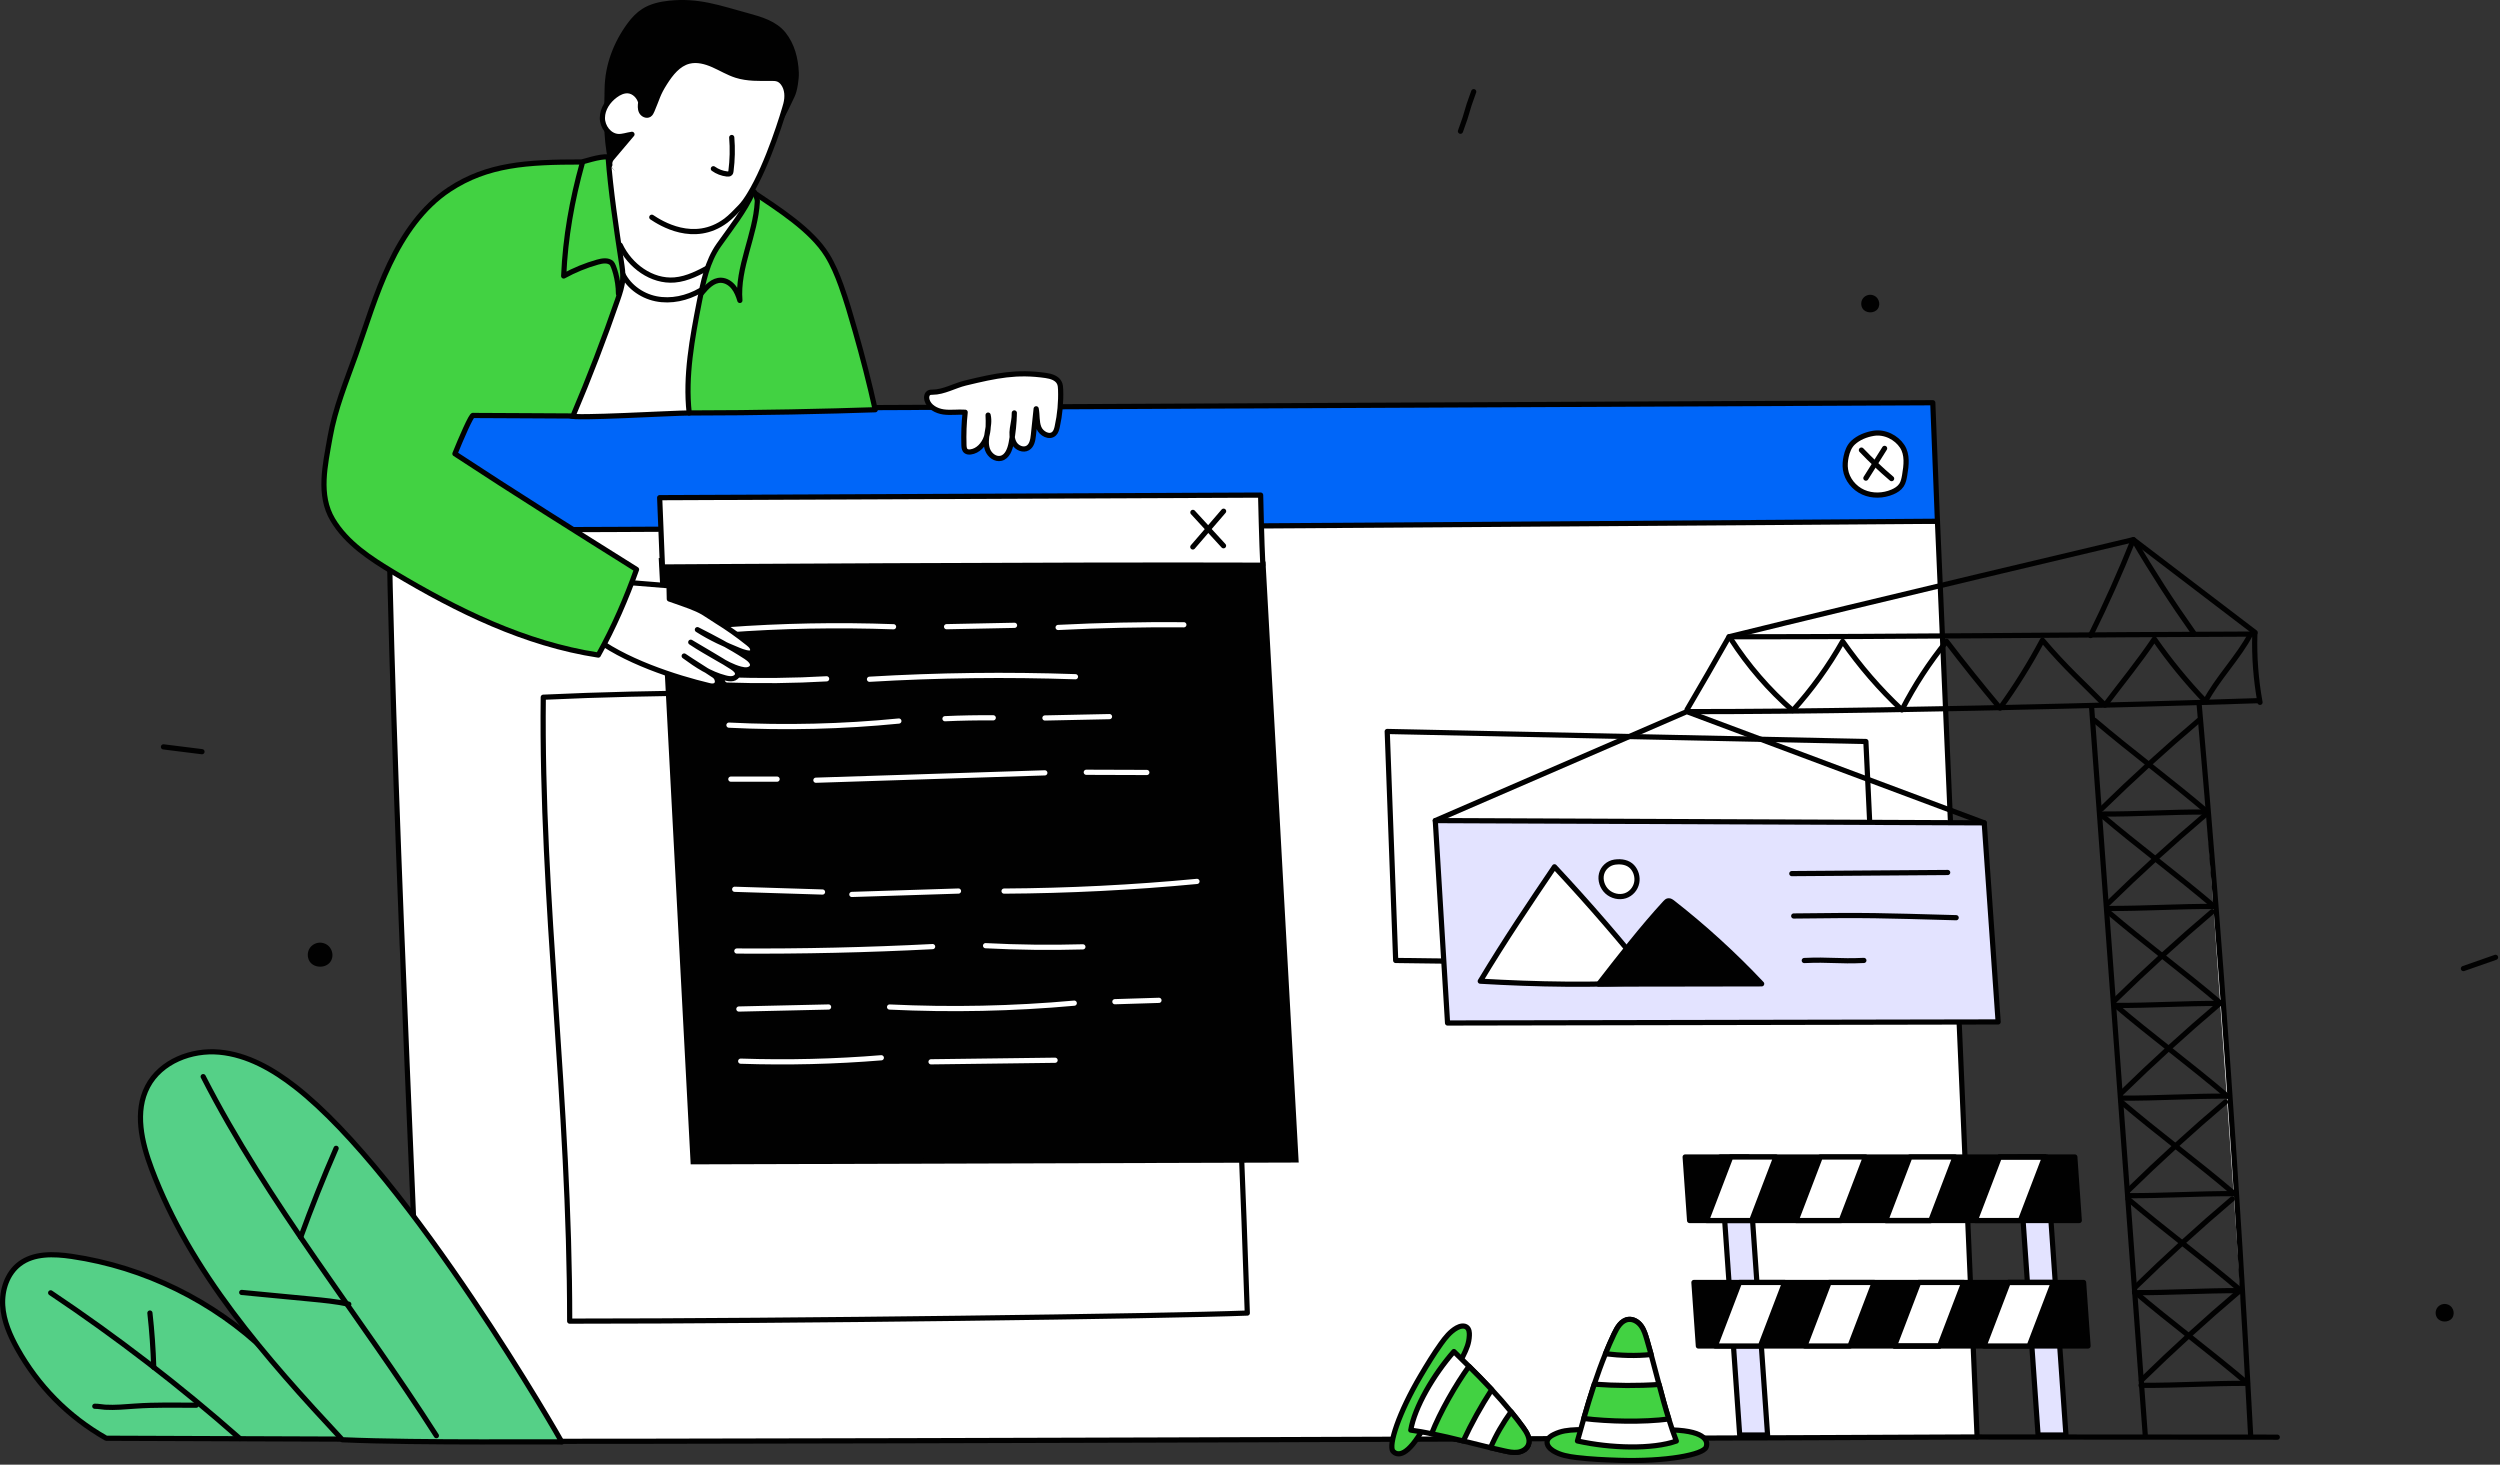 <svg width="722" height="423" viewBox="0 0 722 423" fill="none" xmlns="http://www.w3.org/2000/svg" style="width: 100%; height: 100%;">
<rect x="0" y="0" width="722" height="423" fill="#333333" stroke="none"/>
<g clip-path="url(#clip0_35_1922)">
<path d="M570.987 414.994C570.987 414.994 286.461 416.286 121.872 416.286C121.729 393.873 113.715 236.019 112.347 153.145C112.112 138.824 559.534 150.54 559.534 150.54L570.988 414.995L570.987 414.994Z" fill="white" stroke="#010101" stroke-width="1.5" stroke-linecap="round" stroke-linejoin="round"></path>
<path d="M76.979 390.457C61.688 375.736 41.728 365.94 20.729 362.849C15.549 362.087 9.77 361.869 5.616 365.056C2.063 367.781 0.514 372.55 0.779 377.02C1.044 381.49 2.891 385.717 5.08 389.624C10.941 400.086 19.498 409.023 30.677 415.365C55.315 415.457 79.954 415.548 104.592 415.64C92.352 406.454 85.267 400.908 76.979 390.457Z" fill="#55D087" stroke="#010101" stroke-width="1.5" stroke-linecap="round" stroke-linejoin="round"></path>
<path d="M162.236 416.469C162.606 416.825 118.42 339.648 85.282 313.85C78.868 308.856 71.496 304.612 63.402 303.858C55.308 303.104 46.43 306.553 42.645 313.747C38.822 321.012 40.906 329.912 43.796 337.596C54.985 367.339 76.516 391.835 98.866 415.801C121.681 416.807 161.988 416.231 162.236 416.469Z" fill="#55D087" stroke="#010101" stroke-width="1.5" stroke-linecap="round" stroke-linejoin="round"></path>
<path d="M58.678 310.93C77.435 347.663 103.83 379.864 126.027 414.626" stroke="#010101" stroke-width="1.5" stroke-linecap="round" stroke-linejoin="round"></path>
<path d="M86.852 357.273C89.984 348.62 93.393 340.068 97.071 331.633" stroke="#010101" stroke-width="1.5" stroke-linecap="round" stroke-linejoin="round"></path>
<path d="M69.806 373.255C76.442 373.891 83.078 374.527 89.714 375.163C93.404 375.517 97.104 375.872 100.728 376.652" stroke="#010101" stroke-width="1.5" stroke-linecap="round" stroke-linejoin="round"></path>
<path d="M14.63 373.368C33.753 386.166 52.023 400.238 69.279 415.459" stroke="#010101" stroke-width="1.5" stroke-linecap="round" stroke-linejoin="round"></path>
<path d="M44.401 394.877C44.242 389.64 43.873 384.409 43.295 379.201" stroke="#010101" stroke-width="1.5" stroke-linecap="round" stroke-linejoin="round"></path>
<path d="M56.663 405.827C50.783 405.812 44.895 405.674 39.024 406.084C36.122 406.287 33.281 406.57 30.361 406.404C29.382 406.348 28.36 406.099 27.377 406.126C27.591 406.135 27.805 406.144 28.02 406.154" stroke="#010101" stroke-width="1.5" stroke-linecap="round" stroke-linejoin="round"></path>
<path d="M227.572 250.695C218.611 260.273 210.765 267.625 200.56 276.941C207.009 281.911 226.365 292.985 233.999 297.39" stroke="#010101" stroke-width="1.5" stroke-linecap="round" stroke-linejoin="round"></path>
<path d="M276.194 244.378C269.136 264.778 263.034 285.509 257.915 306.48" stroke="#010101" stroke-width="1.5" stroke-linecap="round" stroke-linejoin="round"></path>
<path d="M293.535 252.293C303.623 260.582 314.413 268.018 325.75 274.495C314.625 282.126 303.5 289.758 292.376 297.389" stroke="#010101" stroke-width="1.5" stroke-linecap="round" stroke-linejoin="round"></path>
<path d="M559.533 150.539C559.533 150.539 270.368 152.714 112.346 153.144C112.111 138.823 112.346 118.348 112.346 118.348L558.191 116.308L559.533 150.539Z" fill="#0066f9" stroke="#010101" stroke-width="1.5" stroke-linecap="round" stroke-linejoin="round"></path>
<path d="M360.219 379.211C336.424 380.144 228.197 381.544 164.525 381.544C164.525 318.17 156.24 260.334 156.897 201.358C224.195 198.204 288.829 202.133 352.881 199.477C353.828 228.252 355.407 260.569 357.074 298.322C357.491 307.964 357.92 317.967 358.337 328.356C358.994 344.348 359.625 361.267 360.219 379.21V379.211Z" stroke="#010101" stroke-width="1.5" stroke-linecap="round" stroke-linejoin="round"></path>
<path d="M374.272 334.995L364.765 162.92L191.027 161.922L200.179 335.513L374.272 334.995Z" fill="#010101" stroke="#010101" stroke-width="1.5" stroke-miterlimit="10"></path>
<path d="M209.564 181.933C225.664 180.731 241.861 180.422 258.057 181.006" stroke="white" stroke-width="1.5" stroke-linecap="round" stroke-linejoin="round"></path>
<path d="M273.368 180.99C279.91 180.858 286.453 180.726 292.995 180.594" stroke="white" stroke-width="1.5" stroke-linecap="round" stroke-linejoin="round"></path>
<path d="M305.587 181.208C317.667 180.597 329.776 180.338 341.896 180.433" stroke="white" stroke-width="1.5" stroke-linecap="round" stroke-linejoin="round"></path>
<path d="M210.068 196.364C219.635 196.693 229.201 196.585 238.727 196.042" stroke="white" stroke-width="1.5" stroke-linecap="round" stroke-linejoin="round"></path>
<path d="M251.112 196.168C270.881 194.998 290.737 194.754 310.594 195.438" stroke="white" stroke-width="1.5" stroke-linecap="round" stroke-linejoin="round"></path>
<path d="M210.524 209.422C226.922 210.242 243.337 209.845 259.591 208.235" stroke="white" stroke-width="1.5" stroke-linecap="round" stroke-linejoin="round"></path>
<path d="M272.914 207.563C277.552 207.354 282.199 207.268 286.85 207.303" stroke="white" stroke-width="1.5" stroke-linecap="round" stroke-linejoin="round"></path>
<path d="M301.777 207.351C307.992 207.22 314.207 207.089 320.422 206.959" stroke="white" stroke-width="1.5" stroke-linecap="round" stroke-linejoin="round"></path>
<path d="M211.068 225.016H224.424" stroke="white" stroke-width="1.5" stroke-linecap="round" stroke-linejoin="round"></path>
<path d="M235.634 225.326C257.671 224.617 279.707 223.908 301.744 223.2" stroke="white" stroke-width="1.5" stroke-linecap="round" stroke-linejoin="round"></path>
<path d="M313.72 223.033C319.548 223.052 325.375 223.071 331.203 223.09" stroke="white" stroke-width="1.5" stroke-linecap="round" stroke-linejoin="round"></path>
<path d="M212.179 256.825C220.634 257.089 229.088 257.353 237.543 257.616" stroke="white" stroke-width="1.5" stroke-linecap="round" stroke-linejoin="round"></path>
<path d="M246.016 258.313C256.281 257.986 266.546 257.659 276.812 257.333" stroke="white" stroke-width="1.5" stroke-linecap="round" stroke-linejoin="round"></path>
<path d="M289.974 257.349C308.601 257.243 327.195 256.309 345.682 254.549" stroke="white" stroke-width="1.5" stroke-linecap="round" stroke-linejoin="round"></path>
<path d="M212.802 274.655C231.672 274.771 250.527 274.345 269.335 273.379" stroke="white" stroke-width="1.5" stroke-linecap="round" stroke-linejoin="round"></path>
<path d="M284.634 273.116C294.004 273.603 303.381 273.714 312.734 273.45" stroke="white" stroke-width="1.5" stroke-linecap="round" stroke-linejoin="round"></path>
<path d="M213.387 291.407C222.022 291.211 230.657 291.015 239.292 290.819" stroke="white" stroke-width="1.5" stroke-linecap="round" stroke-linejoin="round"></path>
<path d="M256.91 290.829C274.729 291.685 292.563 291.311 310.244 289.711" stroke="white" stroke-width="1.5" stroke-linecap="round" stroke-linejoin="round"></path>
<path d="M321.977 289.291C326.221 289.16 330.465 289.028 334.709 288.897" stroke="white" stroke-width="1.5" stroke-linecap="round" stroke-linejoin="round"></path>
<path d="M213.913 306.465C227.481 306.916 241.047 306.588 254.523 305.483" stroke="white" stroke-width="1.5" stroke-linecap="round" stroke-linejoin="round"></path>
<path d="M268.883 306.649C280.825 306.499 292.767 306.349 304.708 306.198" stroke="white" stroke-width="1.5" stroke-linecap="round" stroke-linejoin="round"></path>
<path d="M191.321 163.739L190.51 143.727L364.069 142.983C364.069 142.983 364.387 157.274 364.71 163.23C307.907 163.013 191.321 163.739 191.321 163.739Z" fill="white" stroke="#010101" stroke-width="1.5" stroke-linecap="round" stroke-linejoin="round"></path>
<path d="M353.375 147.635C350.412 151.077 347.449 154.519 344.485 157.96Z" fill="#0066f9"></path>
<path d="M353.375 147.635C350.412 151.077 347.449 154.519 344.485 157.96" stroke="#010101" stroke-width="1.5" stroke-linecap="round" stroke-linejoin="round"></path>
<path d="M344.507 147.978C347.456 151.191 350.405 154.404 353.354 157.616Z" fill="#0066f9"></path>
<path d="M344.507 147.978C347.456 151.191 350.405 154.404 353.354 157.616" stroke="#010101" stroke-width="1.5" stroke-linecap="round" stroke-linejoin="round"></path>
<path d="M167.398 49.982L183.832 43.908L224.196 62.697L215.172 100.794L175.227 97.221L152.283 82.405L167.398 49.982Z" fill="white" stroke="#010101" stroke-width="1.5" stroke-linecap="round" stroke-linejoin="round"></path>
<path d="M179.11 70.794C181.93 76.777 188.217 81.4 194.809 80.854C198.595 80.541 202.045 78.651 205.383 76.841C204.923 81.711 205.549 86.609 205.725 91.498C206.061 100.827 200.341 110.021 199.036 119.264C194.588 119.264 165.023 121.005 164.879 120.076C163.78 112.966 158.001 105.44 159.451 98.393C160.901 91.346 164.431 84.888 168.526 78.973C170.793 75.698 173.286 72.514 179.109 70.793L179.11 70.794Z" fill="white" stroke="#010101" stroke-width="1.5" stroke-linecap="round" stroke-linejoin="round"></path>
<path d="M179.431 78.214C181.038 82.378 185.048 85.381 189.421 86.278C193.793 87.174 198.433 86.116 202.297 83.883" stroke="#010101" stroke-width="1.5" stroke-linecap="round" stroke-linejoin="round"></path>
<path d="M176.365 46.066C174.826 39.521 175.258 32.357 175.358 25.634C175.458 18.912 177.877 12.56 181.864 7.147C182.983 5.627 184.292 4.221 185.883 3.205C188.075 1.806 190.69 1.219 193.276 0.948C201.751 0.061 207.656 2.309 215.881 4.537C219.702 5.572 223.786 6.774 226.263 9.862C228.763 12.979 229.795 17.018 229.954 21.01C230.022 22.714 229.542 26.043 228.806 27.581C227.85 29.58 223.629 38.813 221.603 39.708C216.929 41.772 213.831 33.638 209.048 35.436C202.014 38.08 195.5 41.986 189.507 46.52C187.603 47.96 185.637 49.515 183.281 49.9C180.926 50.285 177.139 49.363 176.364 46.066H176.365Z" fill="#010101" stroke="#010101" stroke-width="1.5" stroke-linecap="round" stroke-linejoin="round"></path>
<path d="M188.24 62.739C190.722 64.399 200.414 70.583 209.634 63.722C211.033 62.681 212.579 61.036 213.793 59.783C214.817 58.726 215.634 57.489 216.408 56.238C221.858 47.43 226.422 32.131 226.964 30.044C227.486 28.035 227.425 25.744 226.199 24.068C225.837 23.573 225.373 23.139 224.81 22.897C224.15 22.613 223.408 22.609 222.689 22.615C219.314 22.642 215.865 22.762 212.647 21.744C210.331 21.011 208.238 19.718 206.016 18.736C203.794 17.754 201.298 17.078 198.944 17.677C195.863 18.461 193.727 21.208 192.017 23.887C189.888 27.223 189.872 28.269 188.307 31.903C188.115 32.349 187.906 32.824 187.499 33.088C186.736 33.584 185.645 33.045 185.241 32.23C184.837 31.415 184.927 30.451 185.043 29.549C184.645 27.896 183.149 26.361 181.425 26.214C180.088 26.1 178.793 26.729 177.711 27.522C175.615 29.058 173.983 31.439 173.968 34.037C173.954 36.635 175.942 39.278 178.536 39.427C179.829 39.502 181.076 38.995 182.511 38.795C180.624 41.028 178.736 43.261 176.849 45.494C176.647 45.733 176.443 45.976 176.313 46.26C176.123 46.675 176.033 47.156 176.124 47.603" fill="white"></path>
<path d="M188.24 62.739C190.722 64.399 200.414 70.583 209.634 63.722C211.033 62.681 212.579 61.036 213.793 59.783C214.817 58.726 215.634 57.489 216.408 56.238C221.858 47.43 226.422 32.131 226.964 30.044C227.486 28.035 227.425 25.744 226.199 24.068C225.837 23.573 225.373 23.139 224.81 22.897C224.15 22.613 223.408 22.609 222.689 22.615C219.314 22.642 215.865 22.762 212.647 21.744C210.331 21.011 208.238 19.718 206.016 18.736C203.794 17.754 201.298 17.078 198.944 17.677C195.863 18.461 193.727 21.208 192.017 23.887C189.888 27.223 189.872 28.269 188.307 31.903C188.115 32.349 187.906 32.824 187.499 33.088C186.736 33.584 185.645 33.045 185.241 32.23C184.837 31.415 184.927 30.451 185.043 29.549C184.645 27.896 183.149 26.361 181.425 26.214C180.088 26.1 178.793 26.729 177.711 27.522C175.615 29.058 173.983 31.439 173.968 34.037C173.954 36.635 175.942 39.278 178.536 39.427C179.829 39.502 181.076 38.995 182.511 38.795C180.624 41.028 178.736 43.261 176.849 45.494C176.647 45.733 176.443 45.976 176.313 46.26C176.123 46.675 176.033 47.156 176.124 47.603" stroke="#010101" stroke-width="1.5" stroke-linecap="round" stroke-linejoin="round"></path>
<path d="M170.703 183.361C179.774 190.814 195.292 195.746 204.912 198.038C207.664 198.694 207.7 196.058 206.248 195.081C203.172 193.009 200.195 191.229 197.594 189.457C201.264 192.15 204.989 194.625 209.46 195.78C210.183 195.967 210.945 196.109 211.651 195.965C212.357 195.82 212.99 195.317 213.017 194.658C213.052 193.809 212.158 193.128 211.357 192.613C207.382 190.054 203.446 187.865 199.492 185.475C202.115 187.243 204.701 188.645 207.439 190.258C209.474 191.457 211.575 192.627 213.874 193.235C214.526 193.408 215.21 193.534 215.857 193.434C216.504 193.334 217.113 192.967 217.293 192.404C217.627 191.359 216.457 190.348 215.419 189.672C210.813 186.674 206.104 184.231 201.409 181.842C205.245 184.291 209.235 186.112 213.489 187.842C214.377 188.203 216.573 189.011 217.148 188.374C217.491 187.994 217.444 187.401 217.179 186.934C216.914 186.467 216.469 186.097 216.029 185.747C212.938 183.29 210.306 181.433 206.921 179.328C205.384 178.372 203.912 177.33 203.051 176.837C200.848 175.575 198.447 174.78 193.303 172.985L193.223 169.177C193.223 169.177 177.265 167.857 176.137 167.794" fill="white"></path>
<path d="M170.703 183.361C179.774 190.814 195.292 195.746 204.912 198.038C207.664 198.694 207.7 196.058 206.248 195.081C203.172 193.009 200.195 191.229 197.594 189.457C201.264 192.15 204.989 194.625 209.46 195.78C210.183 195.967 210.945 196.109 211.651 195.965C212.357 195.82 212.99 195.317 213.017 194.658C213.052 193.809 212.158 193.128 211.357 192.613C207.382 190.054 203.446 187.865 199.492 185.475C202.115 187.243 204.701 188.645 207.439 190.258C209.474 191.457 211.575 192.627 213.874 193.235C214.526 193.408 215.21 193.534 215.857 193.434C216.504 193.334 217.113 192.967 217.293 192.404C217.627 191.359 216.457 190.348 215.419 189.672C210.813 186.674 206.104 184.231 201.409 181.842C205.245 184.291 209.235 186.112 213.489 187.842C214.377 188.203 216.573 189.011 217.148 188.374C217.491 187.994 217.444 187.401 217.179 186.934C216.914 186.467 216.469 186.097 216.029 185.747C212.938 183.29 210.306 181.433 206.921 179.328C205.384 178.372 203.912 177.33 203.051 176.837C200.848 175.575 198.447 174.78 193.303 172.985L193.223 169.177C193.223 169.177 177.265 167.857 176.137 167.794" stroke="#010101" stroke-width="1.5" stroke-linecap="round" stroke-linejoin="round"></path>
<path d="M165.471 120.139C170.17 109.068 174.485 97.834 178.406 86.464C179.067 84.547 179.722 82.599 179.849 80.576C179.953 78.927 179.702 77.279 179.452 75.646C178 66.162 176.299 54.663 175.62 45.301C172.979 45.1 168.49 46.78 167.861 46.78C152.205 46.78 140.797 47.456 129.784 54.712C121.995 59.844 116.528 67.888 112.52 76.311C108.512 84.734 105.868 93.725 102.735 102.511C99.953 110.314 96.76 118.038 95.333 126.198C93.906 134.358 91.857 142.966 96.095 150.084C100.11 156.828 106.968 161.305 113.701 165.339C132.038 176.324 151.655 185.959 172.786 189.185C177.252 181.196 180.89 172.744 183.832 164.461C166.242 153.428 148.653 142.396 131.379 131.045C133.041 126.918 136.248 119.452 136.658 119.987C147.44 119.987 156.04 120.139 165.471 120.139Z" fill="#42d242" stroke="#010101" stroke-width="1.5" stroke-linecap="round" stroke-linejoin="round"></path>
<path d="M211.325 39.708C211.591 42.929 211.518 46.178 211.106 49.383C211.076 49.617 211.037 49.866 210.876 50.038C210.649 50.28 210.27 50.28 209.94 50.242C208.534 50.082 207.171 49.557 206.022 48.732" fill="white"></path>
<path d="M211.325 39.708C211.591 42.929 211.518 46.178 211.106 49.383C211.076 49.617 211.037 49.866 210.876 50.038C210.649 50.28 210.27 50.28 209.94 50.242C208.534 50.082 207.171 49.557 206.022 48.732" stroke="#010101" stroke-width="1.5" stroke-linecap="round" stroke-linejoin="round"></path>
<path d="M199.036 119.265C197.863 108.528 199.92 97.729 201.969 87.124C203.069 81.428 204.248 75.542 207.584 70.796C211.222 65.621 214.924 61.101 217.482 55.452C224.647 60.28 234.325 66.349 238.861 73.703C240.546 76.435 241.789 79.416 242.881 82.435C244.461 86.801 245.74 91.268 247.017 95.732C249.078 102.933 251.14 110.9 252.763 118.334C239.354 118.789 218.843 119.265 199.037 119.265H199.036Z" fill="#42d242" stroke="#010101" stroke-width="1.5" stroke-linecap="round" stroke-linejoin="round"></path>
<path d="M168.131 47.23C165.215 57.752 163.263 68.541 162.791 79.708C165.889 78.005 169.181 76.657 172.583 75.697C173.933 75.316 175.543 75.048 176.606 75.964C177.195 76.471 178.614 80.704 178.614 84.797" stroke="#010101" stroke-width="1.5" stroke-linecap="round" stroke-linejoin="round"></path>
<path d="M217.852 55.452C218.189 56.375 218.767 57.294 218.714 58.275C218.197 67.819 212.877 77.244 213.676 86.769C213.265 85.403 212.746 84.04 211.853 82.926C210.961 81.813 209.641 80.971 208.215 80.942C205.928 80.895 204.14 82.812 202.678 84.572" stroke="#010101" stroke-width="1.5" stroke-linecap="round" stroke-linejoin="round"></path>
<path d="M278.825 110.611C275.634 111.379 272.586 113.248 269.304 113.264C268.979 113.266 268.641 113.27 268.347 113.41C267.631 113.751 267.49 114.735 267.701 115.499C268.256 117.511 270.419 118.677 272.485 118.968C274.551 119.259 276.657 118.91 278.738 119.059C278.4 122.209 278.282 125.382 278.385 128.548C278.405 129.165 278.471 129.859 278.95 130.248C279.314 130.543 279.825 130.575 280.289 130.519C282.445 130.258 284.131 128.39 284.836 126.335C285.541 124.28 285.456 122.051 285.364 119.88C285.755 121.521 285.417 123.236 285.131 124.899C284.845 126.562 284.62 128.319 285.214 129.898C285.808 131.477 287.496 132.772 289.129 132.349C290.939 131.88 291.686 129.752 292.04 127.915C292.59 125.061 292.889 122.16 292.935 119.254C292.997 120.755 292.598 122.231 292.388 123.719C292.178 125.206 292.182 126.815 292.965 128.097C293.748 129.379 295.531 130.137 296.823 129.369C298.027 128.653 298.297 127.058 298.444 125.665C298.711 123.13 298.978 120.596 299.245 118.061C299.599 119.876 299.336 121.818 300.028 123.533C300.72 125.248 303.064 126.513 304.413 125.248C304.962 124.733 305.168 123.958 305.331 123.223C306.105 119.715 306.435 116.11 306.309 112.52C306.286 111.871 306.244 111.205 305.973 110.615C305.319 109.194 303.59 108.663 302.042 108.439C293.662 107.225 287.82 108.446 278.825 110.611Z" fill="white" stroke="#010101" stroke-width="1.5" stroke-linecap="round" stroke-linejoin="round"></path>
<path d="M541.022 125.149C538.886 125.515 536.737 126.367 535.157 127.849C534.051 128.886 533.484 130.377 533.168 131.86C532.907 133.086 532.793 134.355 532.976 135.594C533.399 138.455 535.46 140.964 538.1 142.144C540.741 143.323 543.874 143.219 546.532 142.08C547.548 141.644 548.533 141.036 549.143 140.114C549.71 139.257 549.902 138.213 550.074 137.2C550.552 134.398 550.921 131.29 549.364 128.912C547.688 126.351 544.332 124.582 541.022 125.149Z" fill="white" stroke="#010101" stroke-width="1.5" stroke-linecap="round" stroke-linejoin="round"></path>
<path d="M544.274 129.491C542.472 132.355 540.67 135.22 538.869 138.084Z" fill="white"></path>
<path d="M544.274 129.491C542.472 132.355 540.67 135.22 538.869 138.084" stroke="#010101" stroke-width="1.5" stroke-linecap="round" stroke-linejoin="round"></path>
<path d="M541.935 279.18L538.869 214.145L400.629 211.249L403.072 277.381L541.935 279.18Z" stroke="#010101" stroke-width="1.5" stroke-linecap="round" stroke-linejoin="round"></path>
<path d="M537.575 129.987C540.334 132.884 543.246 135.634 546.296 138.223Z" fill="white"></path>
<path d="M537.575 129.987C540.334 132.884 543.246 135.634 546.296 138.223" stroke="#010101" stroke-width="1.5" stroke-linecap="round" stroke-linejoin="round"></path>
<path d="M540.445 85.152C539.483 85.022 538.466 85.487 537.935 86.3C537.404 87.113 537.387 88.231 537.892 89.06C538.792 90.536 541.261 90.605 542.283 89.211C543.305 87.817 542.564 85.439 540.445 85.152Z" fill="#010101"></path>
<path d="M92.878 272.263C91.563 272.085 90.173 272.721 89.447 273.832C88.721 274.942 88.698 276.472 89.389 277.604C90.619 279.621 93.994 279.716 95.39 277.81C96.786 275.904 95.774 272.655 92.878 272.264V272.263Z" fill="#010101"></path>
<path d="M706.338 376.601C705.376 376.471 704.359 376.936 703.828 377.749C703.297 378.561 703.28 379.68 703.785 380.509C704.685 381.985 707.154 382.054 708.176 380.66C709.198 379.266 708.457 376.888 706.338 376.601Z" fill="#010101"></path>
<path d="M502.423 414.426L496.808 334.141H504.86L510.474 414.426H502.423Z" fill="#E3E3FF" stroke="#010101" stroke-width="1.5" stroke-linecap="round" stroke-linejoin="round"></path>
<path d="M588.593 414.426L582.979 334.141H591.031L596.645 414.426H588.593Z" fill="#E3E3FF" stroke="#010101" stroke-width="1.5" stroke-linecap="round" stroke-linejoin="round"></path>
<path d="M599.21 334.141L600.493 352.485H487.956L486.673 334.141H599.21Z" fill="#010101" stroke="#010101" stroke-width="1.5" stroke-linecap="round" stroke-linejoin="round"></path>
<path d="M512.881 334.141L505.877 352.485H492.833L499.838 334.141H512.881Z" fill="white" stroke="#010101" stroke-width="1.5" stroke-linecap="round" stroke-linejoin="round"></path>
<path d="M538.748 334.141L531.744 352.485H518.706L525.705 334.141H538.748Z" fill="white" stroke="#010101" stroke-width="1.5" stroke-linecap="round" stroke-linejoin="round"></path>
<path d="M564.615 334.141L557.617 352.485H544.573L551.577 334.141H564.615Z" fill="white" stroke="#010101" stroke-width="1.5" stroke-linecap="round" stroke-linejoin="round"></path>
<path d="M590.488 334.141L583.484 352.485H570.44L577.444 334.141H590.488Z" fill="white" stroke="#010101" stroke-width="1.5" stroke-linecap="round" stroke-linejoin="round"></path>
<path d="M557.617 352.485H544.573" stroke="#010101" stroke-width="1.5" stroke-linecap="round" stroke-linejoin="round"></path>
<path d="M590.488 334.141H577.445" stroke="#010101" stroke-width="1.5" stroke-linecap="round" stroke-linejoin="round"></path>
<path d="M601.744 370.376L603.027 388.72H490.49L489.207 370.376H601.744Z" fill="#010101" stroke="#010101" stroke-width="1.5" stroke-linecap="round" stroke-linejoin="round"></path>
<path d="M515.415 370.376L508.411 388.72H495.367L502.371 370.376H515.415Z" fill="white" stroke="#010101" stroke-width="1.5" stroke-linecap="round" stroke-linejoin="round"></path>
<path d="M541.282 370.376L534.278 388.72H521.24L528.239 370.376H541.282Z" fill="white" stroke="#010101" stroke-width="1.5" stroke-linecap="round" stroke-linejoin="round"></path>
<path d="M567.149 370.376L560.151 388.72H547.107L554.111 370.376H567.149Z" fill="white" stroke="#010101" stroke-width="1.5" stroke-linecap="round" stroke-linejoin="round"></path>
<path d="M593.022 370.376L586.018 388.72H572.974L579.978 370.376H593.022Z" fill="white" stroke="#010101" stroke-width="1.5" stroke-linecap="round" stroke-linejoin="round"></path>
<path d="M560.15 388.72H547.107" stroke="#010101" stroke-width="1.5" stroke-linecap="round" stroke-linejoin="round"></path>
<path d="M593.022 370.376H579.978" stroke="#010101" stroke-width="1.5" stroke-linecap="round" stroke-linejoin="round"></path>
<path d="M480.939 412.934C492.353 412.901 493.452 416.056 492.727 417.942C491.884 420.135 481.144 422.183 467.452 421.739C463.414 421.608 459.373 421.426 455.361 420.945C452.98 420.66 450.538 420.242 448.509 418.965C447.533 418.351 446.595 417.318 446.831 416.19C447.02 415.282 447.894 414.7 448.726 414.291C450.927 413.21 452.744 413.016 455.553 412.896C464.652 413.147 473.744 412.955 480.939 412.934Z" fill="#42d242" stroke="#010101" stroke-width="1.5" stroke-linecap="round" stroke-linejoin="round"></path>
<path d="M484.128 416.176C477.256 418.612 465.124 418.299 455.57 416.148C456.148 414.082 456.755 411.911 457.399 409.665C458.318 406.471 459.314 403.134 460.432 399.751C461.408 396.832 462.47 393.884 463.655 390.965C464.432 389.041 465.257 387.136 466.148 385.259C467.029 383.392 468.243 381.288 470.29 381.051C471.721 380.88 473.115 381.762 473.958 382.928C474.811 384.094 475.219 385.516 475.626 386.89C476.043 388.331 476.45 389.762 476.839 391.184C477.635 394.103 478.374 396.985 479.133 399.838C480.014 403.203 480.915 406.52 481.948 409.8V409.809C482.611 411.951 483.332 414.074 484.128 416.178V416.176Z" fill="white" stroke="#010101" stroke-width="1.5" stroke-linecap="round" stroke-linejoin="round"></path>
<path d="M476.839 391.181C472.526 391.645 468.043 391.484 463.655 390.963C464.432 389.039 465.257 387.134 466.148 385.257C467.029 383.39 468.243 381.286 470.29 381.049C471.721 380.878 473.115 381.76 473.958 382.926C474.811 384.092 475.219 385.514 475.626 386.888C476.043 388.329 476.45 389.76 476.839 391.182V391.181Z" fill="#42d242" stroke="#010101" stroke-width="1.5" stroke-linecap="round" stroke-linejoin="round"></path>
<path d="M481.948 409.797V409.806C474.64 410.773 464.46 410.545 457.399 409.664C458.318 406.47 459.314 403.133 460.432 399.75C466.726 400.214 472.953 400.262 479.133 399.835C480.014 403.2 480.915 406.517 481.948 409.797Z" fill="#42d242" stroke="#010101" stroke-width="1.5" stroke-linecap="round" stroke-linejoin="round"></path>
<path d="M411.397 411.894C406.454 420.985 403.466 420.485 402.282 419.087C400.906 417.462 403.953 408.03 410.268 397.335C412.13 394.181 414.035 391.047 416.164 388.066C417.428 386.297 418.823 384.537 420.722 383.48C421.635 382.972 422.865 382.675 423.66 383.354C424.299 383.9 424.382 384.848 424.345 385.688C424.247 387.909 423.609 389.438 422.481 391.724C418.32 398.85 414.514 406.164 411.397 411.894Z" fill="#42d242" stroke="#010101" stroke-width="1.5" stroke-linecap="round" stroke-linejoin="round"></path>
<path d="M407.431 413.018C408.486 406.493 414.017 396.982 419.888 390.321C421.279 391.681 422.741 393.108 424.247 394.599C426.387 396.721 428.606 398.965 430.81 401.328C432.706 403.375 434.588 405.503 436.394 407.716C437.586 409.172 438.742 410.657 439.846 412.183C440.947 413.697 442.092 415.578 441.389 417.309C440.901 418.521 439.594 419.246 438.299 419.409C437.001 419.58 435.692 419.285 434.422 419.01C433.095 418.714 431.779 418.415 430.479 418.105C427.811 417.467 425.198 416.8 422.599 416.161C419.54 415.397 416.51 414.668 413.452 414.062L413.444 414.058C411.452 413.653 409.45 413.301 407.43 413.018H407.431Z" fill="white" stroke="#010101" stroke-width="1.5" stroke-linecap="round" stroke-linejoin="round"></path>
<path d="M430.48 418.105C431.988 414.473 434.069 410.979 436.394 407.716C437.586 409.172 438.742 410.657 439.846 412.183C440.947 413.697 442.092 415.578 441.389 417.309C440.901 418.521 439.594 419.246 438.299 419.409C437.001 419.58 435.692 419.285 434.422 419.01C433.095 418.714 431.779 418.415 430.479 418.105H430.48Z" fill="#42d242" stroke="#010101" stroke-width="1.5" stroke-linecap="round" stroke-linejoin="round"></path>
<path d="M413.453 414.062L413.445 414.058C415.858 407.826 420.471 399.83 424.247 394.599C426.387 396.721 428.606 398.965 430.81 401.328C427.7 406.13 424.951 411.062 422.6 416.161C419.541 415.397 416.511 414.668 413.453 414.062Z" fill="#42d242" stroke="#010101" stroke-width="1.5" stroke-linecap="round" stroke-linejoin="round"></path>
<path d="M570.987 414.994C606.102 414.994 620.875 415.055 657.679 415.055" stroke="#010101" stroke-width="1.5" stroke-linecap="round" stroke-linejoin="round"></path>
<path d="M577.065 295.132L573.044 237.64L414.512 236.985L418.051 295.442L577.065 295.132Z" fill="#E3E3FF" stroke="#010101" stroke-width="1.5" stroke-linecap="round" stroke-linejoin="round"></path>
<path d="M604.039 204.026C609.208 274.16 614.378 344.293 619.547 414.427Z" fill="white"></path>
<path d="M604.039 204.026C609.208 274.16 614.378 344.293 619.547 414.427" stroke="#010101" stroke-width="1.5" stroke-linecap="round" stroke-linejoin="round"></path>
<path d="M635.109 203.316C641.345 274.077 646.243 343.579 649.978 414.342Z" fill="white"></path>
<path d="M635.109 203.316C641.345 274.077 646.243 343.579 649.978 414.342" stroke="#010101" stroke-width="1.5" stroke-linecap="round" stroke-linejoin="round"></path>
<path d="M608.79 260.916C617.898 252.013 627.284 243.467 636.929 235.296Z" fill="white"></path>
<path d="M608.79 260.916C617.898 252.013 627.284 243.467 636.929 235.296" stroke="#010101" stroke-width="1.5" stroke-linecap="round" stroke-linejoin="round"></path>
<path d="M606.813 235.296C617.267 244.214 628.982 252.863 639.436 261.781Z" fill="white"></path>
<path d="M606.813 235.296C617.267 244.214 628.982 252.863 639.436 261.781" stroke="#010101" stroke-width="1.5" stroke-linecap="round" stroke-linejoin="round"></path>
<path d="M608.706 262.365C619.314 262.413 628.828 261.733 639.437 261.781Z" fill="white"></path>
<path d="M608.706 262.365C619.314 262.413 628.828 261.733 639.437 261.781" stroke="#010101" stroke-width="1.5" stroke-linecap="round" stroke-linejoin="round"></path>
<path d="M610.748 288.923C619.856 280.02 629.242 271.474 638.887 263.303Z" fill="white"></path>
<path d="M610.748 288.923C619.856 280.02 629.242 271.474 638.887 263.303" stroke="#010101" stroke-width="1.5" stroke-linecap="round" stroke-linejoin="round"></path>
<path d="M608.772 263.303C619.226 272.221 630.941 280.87 641.395 289.788Z" fill="white"></path>
<path d="M608.772 263.303C619.226 272.221 630.941 280.87 641.395 289.788" stroke="#010101" stroke-width="1.5" stroke-linecap="round" stroke-linejoin="round"></path>
<path d="M610.665 290.372C621.273 290.42 630.787 289.74 641.396 289.788Z" fill="white"></path>
<path d="M610.665 290.372C621.273 290.42 630.787 289.74 641.396 289.788" stroke="#010101" stroke-width="1.5" stroke-linecap="round" stroke-linejoin="round"></path>
<path d="M606.883 233.647C615.991 224.744 625.377 216.198 635.022 208.027Z" fill="white"></path>
<path d="M606.883 233.647C615.991 224.744 625.377 216.198 635.022 208.027" stroke="#010101" stroke-width="1.5" stroke-linecap="round" stroke-linejoin="round"></path>
<path d="M604.907 208.027C615.361 216.945 627.076 225.594 637.53 234.512Z" fill="white"></path>
<path d="M604.907 208.027C615.361 216.945 627.076 225.594 637.53 234.512" stroke="#010101" stroke-width="1.5" stroke-linecap="round" stroke-linejoin="round"></path>
<path d="M606.799 235.096C617.407 235.144 626.921 234.464 637.53 234.512Z" fill="white"></path>
<path d="M606.799 235.096C617.407 235.144 626.921 234.464 637.53 234.512" stroke="#010101" stroke-width="1.5" stroke-linecap="round" stroke-linejoin="round"></path>
<path d="M612.621 315.699C621.729 306.796 631.115 298.25 640.76 290.079Z" fill="white"></path>
<path d="M612.621 315.699C621.729 306.796 631.115 298.25 640.76 290.079" stroke="#010101" stroke-width="1.5" stroke-linecap="round" stroke-linejoin="round"></path>
<path d="M610.644 290.08C621.098 298.998 632.813 307.647 643.267 316.565Z" fill="white"></path>
<path d="M610.644 290.08C621.098 298.998 632.813 307.647 643.267 316.565" stroke="#010101" stroke-width="1.5" stroke-linecap="round" stroke-linejoin="round"></path>
<path d="M612.537 317.149C623.145 317.197 632.659 316.517 643.268 316.565Z" fill="white"></path>
<path d="M612.537 317.149C623.145 317.197 632.659 316.517 643.268 316.565" stroke="#010101" stroke-width="1.5" stroke-linecap="round" stroke-linejoin="round"></path>
<path d="M614.59 343.861C623.698 334.958 633.084 326.412 642.729 318.241Z" fill="white"></path>
<path d="M614.59 343.861C623.698 334.958 633.084 326.412 642.729 318.241" stroke="#010101" stroke-width="1.5" stroke-linecap="round" stroke-linejoin="round"></path>
<path d="M612.614 318.242C623.068 327.16 634.783 335.809 645.237 344.727Z" fill="white"></path>
<path d="M612.614 318.242C623.068 327.16 634.783 335.809 645.237 344.727" stroke="#010101" stroke-width="1.5" stroke-linecap="round" stroke-linejoin="round"></path>
<path d="M614.506 345.31C625.114 345.358 634.628 344.678 645.237 344.726Z" fill="white"></path>
<path d="M614.506 345.31C625.114 345.358 634.628 344.678 645.237 344.726" stroke="#010101" stroke-width="1.5" stroke-linecap="round" stroke-linejoin="round"></path>
<path d="M616.549 371.868C625.657 362.965 635.043 354.419 644.688 346.248Z" fill="white"></path>
<path d="M616.549 371.868C625.657 362.965 635.043 354.419 644.688 346.248" stroke="#010101" stroke-width="1.5" stroke-linecap="round" stroke-linejoin="round"></path>
<path d="M614.572 346.248C625.026 355.166 636.741 363.815 647.195 372.733Z" fill="white"></path>
<path d="M614.572 346.248C625.026 355.166 636.741 363.815 647.195 372.733" stroke="#010101" stroke-width="1.5" stroke-linecap="round" stroke-linejoin="round"></path>
<path d="M616.465 373.317C627.073 373.365 636.587 372.685 647.196 372.733Z" fill="white"></path>
<path d="M616.465 373.317C627.073 373.365 636.587 372.685 647.196 372.733" stroke="#010101" stroke-width="1.5" stroke-linecap="round" stroke-linejoin="round"></path>
<path d="M618.421 398.645C627.529 389.742 636.915 381.196 646.56 373.025Z" fill="white"></path>
<path d="M618.421 398.645C627.529 389.742 636.915 381.196 646.56 373.025" stroke="#010101" stroke-width="1.5" stroke-linecap="round" stroke-linejoin="round"></path>
<path d="M616.444 373.025C626.898 381.943 638.613 390.592 649.067 399.51Z" fill="white"></path>
<path d="M616.444 373.025C626.898 381.943 638.613 390.592 649.067 399.51" stroke="#010101" stroke-width="1.5" stroke-linecap="round" stroke-linejoin="round"></path>
<path d="M618.337 400.094C628.945 400.142 638.459 399.462 649.068 399.51Z" fill="white"></path>
<path d="M618.337 400.094C628.945 400.142 638.459 399.462 649.068 399.51" stroke="#010101" stroke-width="1.5" stroke-linecap="round" stroke-linejoin="round"></path>
<path d="M487.635 205.517C557.967 205.517 652.093 202.356 652.093 202.356" stroke="#010101" stroke-width="1.5" stroke-linecap="round" stroke-linejoin="round"></path>
<path d="M487.233 204.902C491.25 198.017 495.268 191.132 499.349 183.892C548.771 183.937 601.778 183.255 651.191 183.123C651 189.675 651.503 196.295 652.689 202.839" stroke="#010101" stroke-width="1.5" stroke-linecap="round" stroke-linejoin="round"></path>
<path d="M499.88 184.553C504.811 192.212 510.855 199.204 517.743 205.217C523.261 199.125 528.099 192.413 532.153 185.224C537.13 192.389 542.887 199.045 549.275 205.022C552.901 197.939 557.26 191.266 562.173 185.221C567.162 191.767 572.313 198.197 577.617 204.5C582.138 198.263 586.229 191.703 589.857 184.875C596.466 192.729 601.788 197.385 607.922 203.641C612.831 197.12 617.622 191.324 622.18 184.542C626.607 190.917 631.548 196.955 636.935 202.572C640.074 196.345 646.797 189.392 649.936 183.165" stroke="#010101" stroke-width="1.5" stroke-linecap="round" stroke-linejoin="round"></path>
<path d="M603.747 183.55C608.242 174.506 612.372 165.264 616.126 155.85C621.529 165.06 627.338 174.052 633.529 182.79" stroke="#010101" stroke-width="1.5" stroke-linecap="round" stroke-linejoin="round"></path>
<path d="M499.35 183.893C537.936 174.332 616.126 155.85 616.126 155.85L651.297 182.679" stroke="#010101" stroke-width="1.5" stroke-linecap="round" stroke-linejoin="round"></path>
<path d="M414.512 236.985L487.152 205.513L573.044 237.64" stroke="#010101" stroke-width="1.5" stroke-linecap="round" stroke-linejoin="round"></path>
<path d="M477.673 283.638C468.535 272.174 458.944 261.057 448.931 250.326C441.84 260.814 434.75 271.302 427.498 283.366C443.976 284.333 460.447 284.622 477.672 283.637L477.673 283.638Z" fill="white" stroke="#010101" stroke-width="1.5" stroke-linecap="round" stroke-linejoin="round"></path>
<path d="M461.696 284.206C467.71 276.465 474.295 267.951 480.934 260.748C481.179 260.482 481.452 260.202 481.821 260.155C482.273 260.097 482.708 260.407 483.083 260.7C492.216 267.839 500.815 275.684 508.765 284.131C492.442 284.131 485.911 284.206 461.696 284.206Z" fill="#010101" stroke="#010101" stroke-width="1.5" stroke-linecap="round" stroke-linejoin="round"></path>
<path d="M466.324 248.982C464.504 249.249 462.968 250.628 462.522 252.396C462.076 254.164 462.74 256.237 464.167 257.527C465.572 258.798 467.637 259.254 469.345 258.71C471.053 258.166 472.35 256.659 472.687 254.888C472.985 253.317 472.519 251.536 471.36 250.319C470.201 249.101 468.385 248.68 466.324 248.982Z" fill="white" stroke="#010101" stroke-width="1.5" stroke-linecap="round" stroke-linejoin="round"></path>
<path d="M517.478 252.297C539.212 252.19 540.754 252.082 562.488 251.975Z" fill="white"></path>
<path d="M517.478 252.297C539.212 252.19 540.754 252.082 562.488 251.975" stroke="#010101" stroke-width="1.5" stroke-linecap="round" stroke-linejoin="round"></path>
<path d="M518.027 264.537C540.364 264.254 542.546 264.42 564.939 265.033Z" fill="white"></path>
<path d="M518.027 264.537C540.364 264.254 542.546 264.42 564.939 265.033" stroke="#010101" stroke-width="1.5" stroke-linecap="round" stroke-linejoin="round"></path>
<path d="M521.075 277.397C528.469 277.052 530.886 277.717 538.281 277.372Z" fill="white"></path>
<path d="M521.075 277.397C528.469 277.052 530.886 277.717 538.281 277.372" stroke="#010101" stroke-width="1.5" stroke-linecap="round" stroke-linejoin="round"></path>
<path d="M425.606 26.476C423.092 33.259 424.295 31.121 421.781 37.904" stroke="#010101" stroke-width="1.5" stroke-linecap="round" stroke-linejoin="round"></path>
<path d="M47.208 215.695C50.916 216.159 54.624 216.623 58.333 217.087" stroke="#010101" stroke-width="1.5" stroke-linecap="round" stroke-linejoin="round"></path>
<path d="M711.439 279.721C714.529 278.639 717.619 277.558 720.71 276.476" stroke="#010101" stroke-width="1.5" stroke-linecap="round" stroke-linejoin="round"></path>
</g>
<defs>
<clipPath id="clip0_35_1922">
<rect width="721.46" height="422.55" fill="white"></rect>
</clipPath>
</defs>
</svg>